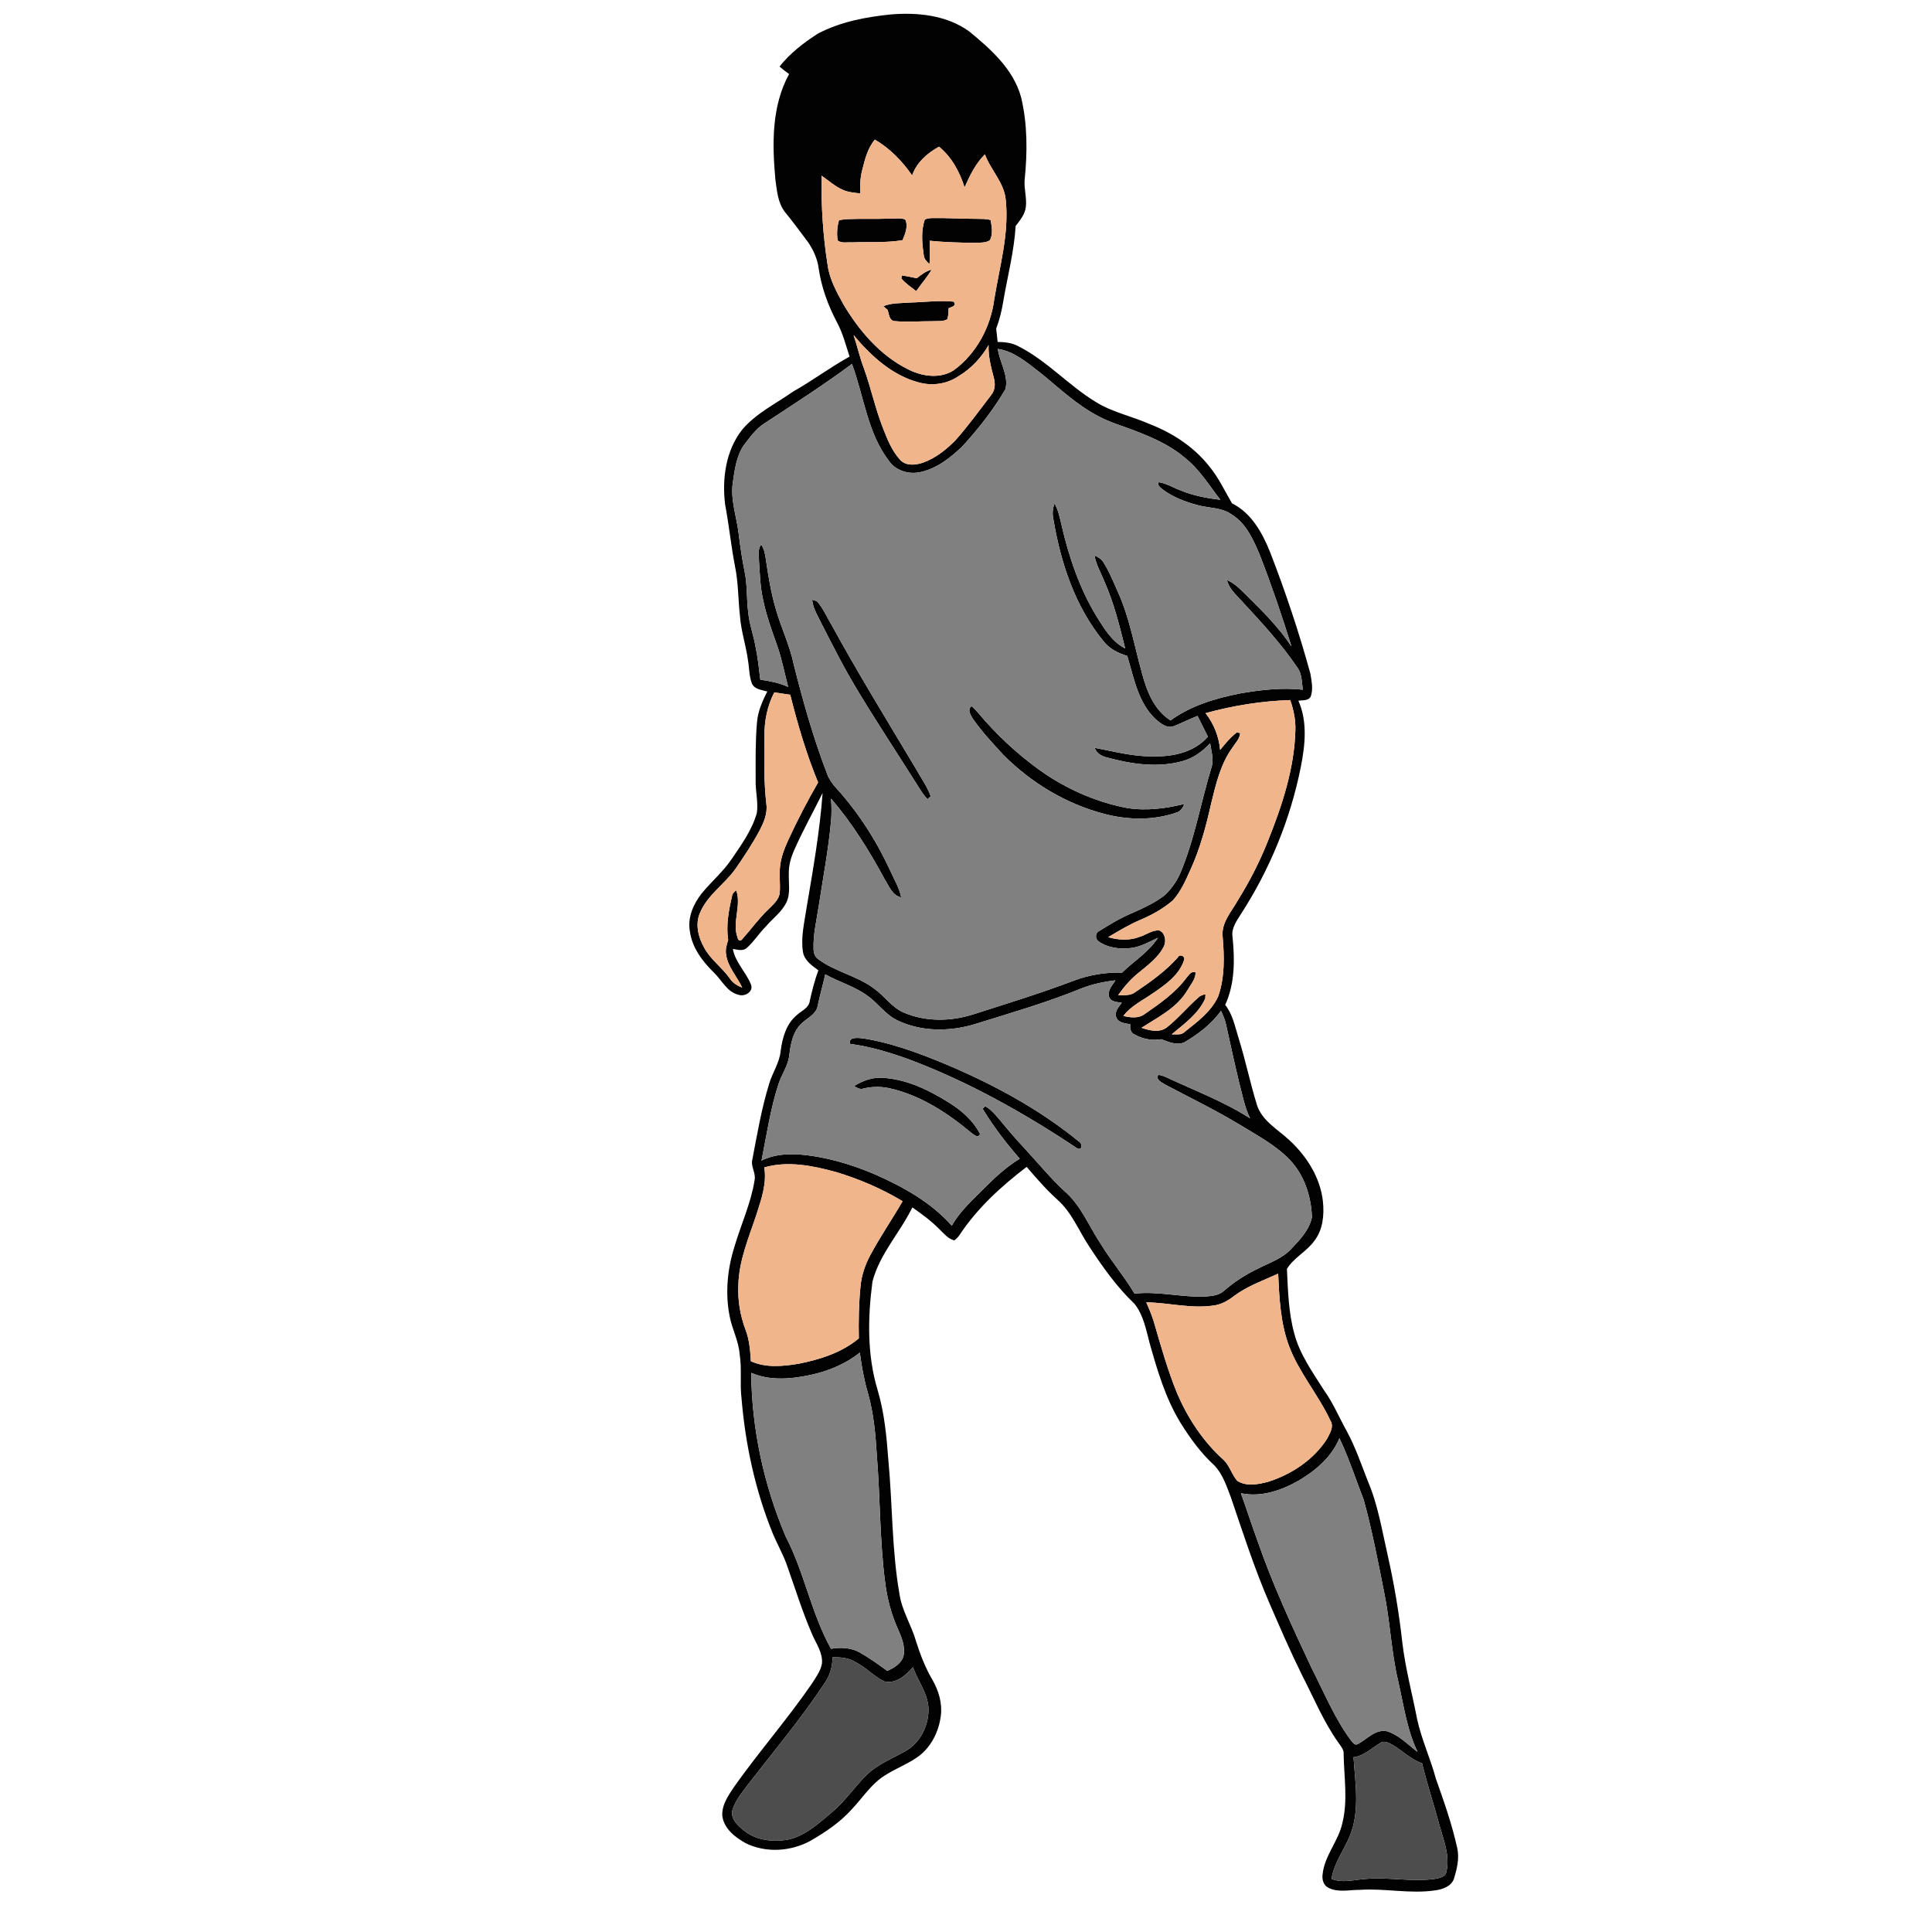 <?xml version="1.0" encoding="UTF-8" ?>
<!DOCTYPE svg PUBLIC "-//W3C//DTD SVG 1.1//EN" "http://www.w3.org/Graphics/SVG/1.1/DTD/svg11.dtd">
<svg width="1000pt" height="1000pt" viewBox="0 0 1000 1000" version="1.1" xmlns="http://www.w3.org/2000/svg">
    <g id="#020202ff">
        <path fill="#020202" opacity="1.00"
            d=" M 423.38 17.38 C 434.94 11.29 448.02 8.82 460.91 7.49 C 474.87 6.29 490.03 7.82 501.67 16.28 C 512.87 25.46 524.54 35.82 528.51 50.32 C 531.87 64.27 531.80 78.85 530.36 93.06 C 529.96 97.75 531.54 102.38 530.98 107.07 C 530.56 110.93 527.97 114.01 525.70 116.99 C 524.89 130.13 521.53 142.91 519.31 155.85 C 518.55 160.73 517.35 165.53 515.61 170.14 C 515.95 172.41 516.08 174.70 516.37 176.98 C 519.96 177.04 523.65 177.40 526.88 179.11 C 541.73 186.53 552.89 199.31 566.95 207.93 C 575.71 213.42 585.98 215.44 595.34 219.61 C 607.03 224.18 617.91 231.29 625.76 241.19 C 630.65 247.03 633.86 254.00 637.68 260.53 C 647.72 265.51 653.36 275.74 657.38 285.72 C 665.38 306.35 672.41 327.36 678.26 348.69 C 678.88 352.54 679.79 356.68 678.45 360.47 C 677.26 362.87 674.23 362.31 672.04 362.69 C 676.85 373.50 675.54 385.65 673.31 396.93 C 667.92 424.04 657.23 450.08 642.20 473.27 C 639.99 476.80 637.23 480.57 637.96 485.00 C 639.15 496.76 639.21 509.16 634.16 520.12 C 638.01 524.98 639.18 531.18 640.99 536.96 C 644.62 548.57 647.07 560.52 650.66 572.14 C 653.39 580.18 661.17 584.46 667.09 589.89 C 676.23 598.22 683.39 609.40 684.75 621.89 C 685.46 628.86 684.76 636.53 680.31 642.24 C 676.31 647.81 669.74 650.88 666.11 656.77 C 666.65 667.94 666.92 679.28 669.89 690.13 C 672.71 701.00 679.40 710.24 685.31 719.60 C 690.07 726.23 693.19 733.79 697.14 740.88 C 701.63 749.12 704.60 758.05 708.04 766.75 C 713.26 778.99 715.34 792.23 718.30 805.13 C 721.63 819.94 724.15 834.93 725.82 850.02 C 727.41 863.47 730.93 876.57 733.51 889.85 C 735.79 900.41 740.44 910.27 743.22 920.70 C 747.41 932.45 751.54 944.26 754.25 956.46 C 755.48 961.91 754.11 967.48 752.47 972.69 C 750.96 976.47 746.63 977.91 742.93 978.44 C 729.96 980.39 716.92 977.31 703.91 978.18 C 698.53 978.15 692.77 979.67 687.71 977.18 C 685.03 975.94 684.14 972.74 684.59 970.03 C 685.59 960.44 692.72 953.04 694.77 943.77 C 697.76 932.02 695.65 919.87 695.46 907.94 C 695.72 905.62 694.00 903.90 692.85 902.13 C 685.08 891.26 680.02 878.83 673.92 867.03 C 667.90 854.82 662.48 842.34 657.08 829.85 C 649.33 811.99 643.37 793.43 637.11 775.02 C 634.88 769.24 632.92 763.04 628.54 758.48 C 621.50 752.06 615.87 744.23 610.86 736.17 C 603.20 723.52 599.00 709.23 595.02 695.10 C 593.19 688.10 591.80 680.56 587.15 674.78 C 578.00 666.09 570.69 655.71 563.79 645.21 C 558.36 637.03 554.73 627.41 547.18 620.83 C 541.46 615.66 536.41 609.81 531.40 603.98 C 518.18 614.03 505.68 625.50 496.50 639.45 C 495.78 640.42 494.93 641.32 493.94 642.03 C 490.81 641.24 488.71 638.64 486.50 636.50 C 482.20 632.11 477.27 628.43 472.23 624.96 C 465.85 638.04 455.24 649.09 451.57 663.42 C 449.12 682.09 448.77 701.49 454.31 719.68 C 457.80 731.46 458.92 743.74 459.83 755.95 C 461.99 778.93 461.57 802.18 465.55 824.98 C 466.83 833.76 471.83 841.29 474.21 849.73 C 476.36 856.52 478.95 863.20 482.56 869.36 C 485.81 874.97 487.81 881.52 486.97 888.06 C 485.93 896.48 481.72 904.82 474.59 909.67 C 468.19 914.10 460.55 916.48 454.52 921.49 C 449.44 925.77 445.71 931.33 441.18 936.15 C 435.13 942.99 427.52 948.16 419.67 952.70 C 409.46 958.35 396.51 959.23 385.95 954.03 C 380.55 951.00 374.84 946.63 373.88 940.09 C 373.42 934.43 376.90 929.49 379.87 924.99 C 392.80 906.72 407.60 889.84 420.28 871.38 C 422.32 868.12 424.77 864.90 425.44 861.04 C 425.95 855.38 422.34 850.67 420.27 845.71 C 415.22 834.03 411.48 821.84 407.21 809.87 C 405.26 804.38 402.33 799.32 400.08 793.96 C 390.96 771.62 385.81 747.79 383.81 723.78 C 382.87 716.16 384.07 708.47 382.83 700.89 C 382.34 694.14 379.00 688.09 377.71 681.52 C 375.27 669.50 376.47 656.93 380.15 645.29 C 383.52 633.79 388.71 622.77 390.57 610.86 C 391.39 607.11 388.37 603.73 389.45 599.97 C 391.95 586.89 394.18 573.70 398.12 560.95 C 399.81 555.20 403.48 550.10 404.06 544.02 C 404.95 537.24 406.91 529.96 412.42 525.43 C 414.85 523.14 418.76 521.73 419.16 517.97 C 420.36 512.65 421.69 507.36 423.58 502.24 C 420.30 499.79 416.41 497.20 415.63 492.87 C 414.40 485.26 416.33 477.62 417.44 470.11 C 420.79 450.31 424.30 430.49 425.78 410.44 C 420.90 420.32 415.50 429.94 411.07 440.03 C 409.41 443.78 408.23 447.80 408.29 451.93 C 408.11 456.95 409.28 462.29 407.07 467.02 C 404.68 472.04 400.00 475.35 396.45 479.49 C 392.95 482.99 390.32 487.30 386.60 490.58 C 384.57 492.52 381.71 491.52 379.31 491.16 C 380.60 498.11 386.03 503.05 388.62 509.39 C 390.33 513.24 385.51 516.09 382.20 514.88 C 376.25 513.43 373.66 507.33 369.54 503.44 C 363.62 497.62 358.23 490.58 357.09 482.12 C 355.76 474.95 358.92 467.82 363.30 462.30 C 368.27 456.27 374.32 451.16 378.71 444.64 C 383.81 437.15 389.28 429.58 391.76 420.75 C 392.53 415.19 391.01 409.63 391.12 404.06 C 391.13 394.05 390.94 384.02 391.80 374.05 C 392.25 368.32 394.53 362.98 397.16 357.95 C 394.35 357.06 390.58 356.88 389.20 353.83 C 387.71 349.99 387.86 345.78 387.15 341.77 C 386.15 334.12 383.58 326.75 383.02 319.04 C 382.04 310.40 382.21 301.63 380.43 293.09 C 378.38 282.52 377.33 271.78 375.33 261.19 C 373.67 247.80 375.63 233.11 384.25 222.27 C 391.44 213.85 401.59 208.94 410.52 202.67 C 420.51 197.05 429.69 190.12 439.73 184.58 C 437.78 178.59 436.24 172.41 433.22 166.84 C 428.59 158.09 425.16 148.67 423.73 138.86 C 423.13 134.05 421.06 129.59 418.42 125.58 C 414.45 120.25 410.50 114.89 406.28 109.74 C 402.62 105.03 402.16 98.81 401.36 93.10 C 399.65 74.73 399.30 54.98 408.44 38.33 C 406.73 37.10 405.07 35.83 403.48 34.45 C 408.94 27.56 416.00 22.08 423.38 17.38 M 446.30 87.94 C 445.24 91.91 445.09 96.03 445.29 100.10 C 442.08 99.77 438.78 99.49 435.83 98.08 C 431.95 96.25 428.74 93.35 425.23 90.93 C 425.01 106.38 425.94 121.88 428.37 137.15 C 429.33 144.49 433.00 151.06 436.51 157.45 C 444.62 171.13 455.48 183.88 469.90 191.11 C 477.16 194.82 486.41 196.26 493.63 191.67 C 505.33 183.11 512.70 169.38 514.60 155.12 C 517.33 138.17 522.34 121.19 520.61 103.88 C 519.99 94.70 512.83 88.18 509.79 79.88 C 504.97 84.65 501.98 90.85 499.26 96.97 C 496.73 89.00 492.60 81.27 486.03 75.92 C 479.97 79.26 474.42 84.09 472.12 90.80 C 467.01 83.42 460.62 76.79 452.82 72.26 C 449.08 76.69 447.70 82.46 446.30 87.94 M 441.80 173.42 C 443.75 179.15 445.01 185.11 447.20 190.77 C 450.81 200.79 453.00 211.27 456.87 221.19 C 459.18 227.14 461.58 233.30 465.96 238.07 C 468.94 241.25 473.84 240.78 477.62 239.51 C 484.25 237.19 489.87 232.67 494.72 227.69 C 501.30 220.19 507.20 212.11 513.24 204.19 C 515.16 201.70 515.18 198.36 514.38 195.46 C 512.95 189.95 511.44 184.38 511.69 178.63 C 507.96 185.04 502.83 190.66 496.45 194.50 C 490.49 198.71 482.80 199.87 475.79 198.01 C 461.85 194.41 450.79 184.21 441.80 173.42 M 516.48 180.60 C 517.37 187.58 522.15 194.21 520.45 201.36 C 514.20 212.10 506.44 221.93 498.07 231.09 C 491.98 236.92 484.96 242.46 476.56 244.32 C 470.62 245.69 463.85 243.81 460.22 238.72 C 448.97 224.13 447.22 205.17 440.96 188.38 C 426.41 199.22 411.11 209.00 395.95 218.96 C 391.23 221.85 388.08 226.49 384.76 230.79 C 381.09 236.44 380.24 243.35 379.29 249.89 C 378.02 258.89 381.32 267.57 382.36 276.41 C 383.15 283.00 384.13 289.57 385.45 296.08 C 386.87 302.99 386.38 310.09 387.29 317.06 C 387.85 322.81 389.85 328.27 390.91 333.92 C 392.19 339.81 392.81 345.82 393.54 351.80 C 398.47 352.51 403.39 353.46 407.95 355.55 C 406.08 348.51 404.77 341.31 402.34 334.43 C 399.51 326.37 396.53 318.32 394.87 309.92 C 393.44 303.36 393.28 296.63 392.84 289.96 C 392.80 287.24 392.17 284.22 393.96 281.88 C 395.58 284.07 396.00 286.79 396.40 289.42 C 397.66 298.23 399.13 307.05 401.65 315.59 C 404.43 325.19 408.87 334.27 410.88 344.10 C 415.70 363.30 421.12 382.39 428.23 400.89 C 429.29 403.54 430.98 405.88 432.90 407.98 C 444.65 420.92 454.08 435.86 461.30 451.75 C 463.19 455.92 465.60 459.93 466.46 464.49 C 461.82 463.52 460.17 458.64 457.91 455.10 C 449.97 440.36 441.08 426.07 430.15 413.35 C 430.43 417.21 430.51 421.09 430.14 424.95 C 428.81 439.74 426.01 454.33 423.77 469.00 C 422.67 476.31 420.86 483.59 421.09 491.03 C 421.08 493.06 421.70 495.26 423.49 496.44 C 432.29 503.03 443.60 505.02 452.38 511.65 C 457.85 515.46 461.60 521.52 467.91 524.15 C 479.25 528.98 492.27 528.74 503.89 524.98 C 521.29 519.41 538.77 514.06 555.86 507.57 C 563.78 504.59 572.28 503.17 580.74 503.44 C 586.96 497.43 594.59 492.78 599.37 485.39 C 594.77 487.49 590.27 490.18 585.14 490.72 C 579.54 491.34 573.42 490.64 568.72 487.32 C 566.84 486.09 566.73 483.01 568.84 481.96 C 574.29 478.57 579.80 475.19 585.74 472.71 C 591.58 470.13 597.47 467.46 602.58 463.57 C 606.00 460.56 608.66 456.72 610.62 452.63 C 618.37 434.62 621.53 415.13 627.28 396.48 C 628.16 392.56 626.98 388.57 626.35 384.70 C 622.41 388.98 617.53 392.54 611.83 394.02 C 599.04 397.53 585.51 395.49 572.93 392.05 C 570.15 391.42 567.58 389.85 566.56 387.06 C 576.64 388.92 586.66 391.73 597.02 391.48 C 607.22 391.74 618.24 389.32 625.21 381.30 C 623.45 377.70 621.63 374.14 619.84 370.56 C 615.75 372.14 611.86 374.15 607.79 375.77 C 604.09 377.35 600.55 374.36 597.95 372.05 C 589.03 363.56 586.90 350.80 583.47 339.51 C 578.78 338.09 574.21 335.82 571.16 331.87 C 556.30 313.80 548.88 290.88 545.12 268.10 C 544.61 265.58 544.92 263.01 545.83 260.63 C 547.75 263.96 548.51 267.75 549.38 271.45 C 553.16 287.91 558.61 304.17 567.37 318.70 C 571.37 325.10 575.40 332.07 582.39 335.63 C 579.49 324.02 576.63 312.31 571.78 301.32 C 569.94 296.72 567.36 292.36 566.49 287.43 C 568.19 288.34 570.08 289.20 571.08 290.96 C 574.16 295.81 576.29 301.18 578.63 306.41 C 584.64 319.64 587.09 334.08 590.97 348.00 C 593.45 357.45 597.22 367.42 605.87 372.89 C 616.38 365.20 629.17 361.45 641.80 358.93 C 652.51 357.08 663.47 355.80 674.34 356.98 C 673.75 353.10 673.94 348.80 671.49 345.49 C 662.97 332.92 652.59 321.77 642.30 310.65 C 639.46 307.51 636.06 304.54 635.10 300.22 C 638.10 301.55 640.65 303.65 642.97 305.95 C 652.08 314.93 661.38 323.89 668.47 334.62 C 663.56 318.82 658.25 303.14 652.25 287.72 C 648.93 279.73 645.22 271.12 637.59 266.34 C 632.41 262.58 625.75 263.06 619.84 261.44 C 613.42 259.74 607.06 257.28 601.71 253.29 C 600.73 252.30 598.76 251.28 599.79 249.57 C 603.81 250.24 607.31 252.45 611.09 253.84 C 617.65 256.55 624.65 257.85 631.66 258.70 C 625.93 251.36 621.05 243.20 613.71 237.29 C 604.81 229.58 593.70 225.24 582.79 221.23 C 578.20 219.62 573.58 218.07 569.26 215.81 C 557.44 209.87 547.91 200.50 537.67 192.32 C 531.24 187.44 524.77 181.80 516.48 180.60 M 395.68 381.01 C 395.61 392.71 395.30 404.46 396.66 416.10 C 397.37 421.06 395.29 425.80 393.03 430.08 C 389.39 436.88 385.12 443.32 380.73 449.65 C 375.11 457.64 366.20 463.17 362.36 472.40 C 359.68 478.32 361.45 485.20 364.53 490.61 C 367.84 496.74 373.77 500.76 377.71 506.41 C 379.22 508.75 381.60 510.22 384.17 511.19 C 381.50 505.41 376.68 500.53 375.83 494.01 C 375.34 491.44 376.18 488.92 376.90 486.49 C 375.75 478.96 377.15 471.36 378.87 464.03 C 378.99 462.61 379.96 461.64 381.07 460.87 C 383.91 468.75 378.78 477.44 381.78 485.36 C 382.00 486.69 383.10 487.41 384.09 486.22 C 388.66 481.11 392.68 475.49 397.65 470.72 C 400.08 468.24 403.23 465.78 403.58 462.06 C 403.96 457.72 403.28 453.35 403.70 449.01 C 404.10 444.06 405.93 439.38 407.96 434.89 C 412.64 424.68 417.84 414.72 423.45 404.99 C 417.38 390.30 412.90 375.01 409.03 359.61 C 406.28 359.19 403.53 358.78 400.78 358.37 C 397.14 365.32 395.59 373.20 395.68 381.01 M 623.99 369.13 C 628.27 374.61 630.91 381.23 631.54 388.16 C 634.18 384.93 636.85 381.64 640.19 379.11 C 640.62 379.19 641.47 379.35 641.90 379.44 C 641.69 382.43 639.41 384.61 637.88 387.00 C 631.70 395.53 629.31 405.98 626.86 416.02 C 624.26 427.65 621.15 439.24 616.21 450.11 C 613.68 455.69 611.19 461.49 607.03 466.07 C 602.02 470.36 596.17 473.61 590.12 476.17 C 584.33 478.62 578.97 481.90 573.58 485.07 C 578.92 486.65 584.75 486.94 590.01 484.86 C 593.37 483.84 596.42 481.27 600.08 481.61 C 603.06 482.81 603.75 487.02 602.47 489.70 C 599.68 495.50 594.30 499.40 589.46 503.39 C 585.30 506.70 581.79 510.75 578.76 515.09 C 581.69 515.05 584.96 515.47 587.49 513.62 C 595.40 508.30 603.27 502.73 609.64 495.56 C 610.61 493.58 613.58 494.84 612.89 496.91 C 610.39 504.60 603.42 509.57 597.00 513.93 C 591.69 517.69 585.45 520.53 581.46 525.86 C 585.16 526.75 589.45 527.27 592.66 524.74 C 600.45 519.37 608.41 513.81 614.11 506.12 C 615.36 504.75 616.60 502.29 618.83 503.37 C 618.82 506.92 616.24 509.67 614.57 512.59 C 609.21 521.70 599.38 526.46 590.83 531.99 C 595.00 533.40 600.00 534.68 603.90 531.83 C 609.83 527.13 614.66 521.22 620.35 516.25 C 621.30 515.27 622.63 514.88 623.95 514.66 C 623.92 515.18 623.86 516.22 623.84 516.75 C 620.35 524.74 612.93 529.93 606.47 535.38 C 608.69 535.27 611.33 535.95 613.09 534.17 C 619.71 528.90 626.98 523.60 630.56 515.67 C 633.98 505.85 633.73 495.19 632.85 484.97 C 631.99 477.56 637.50 471.80 640.84 465.78 C 646.86 456.09 652.07 445.90 656.27 435.30 C 663.61 417.00 669.96 397.87 670.49 377.98 C 670.67 372.65 669.56 367.37 667.82 362.36 C 653.01 362.85 638.26 365.18 623.99 369.13 M 427.15 504.32 C 425.99 509.78 424.32 515.12 423.25 520.60 C 422.49 524.84 418.24 526.73 415.33 529.32 C 410.51 533.51 409.23 540.18 408.54 546.21 C 407.93 551.60 404.58 556.06 402.95 561.12 C 398.73 574.01 396.81 587.48 394.16 600.73 C 400.23 597.60 407.22 597.13 413.93 597.57 C 427.46 598.69 440.64 602.62 453.09 607.94 C 467.62 614.38 481.99 622.37 492.64 634.41 C 497.09 626.55 503.96 620.57 510.23 614.23 C 515.59 608.83 521.32 603.75 527.81 599.73 C 520.74 591.66 514.18 583.08 508.63 573.90 C 508.95 573.57 509.59 572.90 509.91 572.57 C 513.15 574.34 515.46 577.33 517.85 580.07 C 521.87 585.02 526.07 589.84 530.42 594.52 C 537.33 601.96 543.76 609.89 551.25 616.78 C 559.51 623.99 563.55 634.50 569.49 643.46 C 574.96 652.47 581.85 660.53 587.24 669.58 C 599.56 668.19 611.77 671.65 624.09 671.05 C 627.27 670.82 630.75 670.49 633.28 668.33 C 638.74 663.57 644.85 659.58 651.40 656.50 C 657.25 653.51 663.80 651.37 668.35 646.40 C 672.84 641.72 677.64 636.64 679.06 630.10 C 678.71 619.33 675.17 608.33 667.64 600.38 C 660.12 592.55 650.37 587.48 641.21 581.87 C 628.75 574.35 615.62 568.04 602.79 561.22 C 601.18 560.14 597.93 558.71 599.58 556.37 C 600.91 556.49 602.18 556.93 603.40 557.47 C 618.06 564.35 633.35 570.06 647.03 578.85 C 644.14 573.05 643.11 566.60 641.40 560.41 C 639.03 550.50 636.85 540.55 634.67 530.60 C 634.11 528.03 633.14 525.57 632.00 523.21 C 627.01 530.09 620.21 535.30 612.95 539.55 C 608.99 541.21 604.84 539.30 601.13 537.91 C 596.46 538.72 591.56 537.86 587.43 535.54 C 585.15 534.68 584.81 532.30 585.02 530.16 C 582.51 529.62 579.21 529.60 577.93 526.92 C 576.53 523.97 578.95 521.20 580.64 519.01 C 578.31 518.64 575.03 518.69 574.06 516.01 C 573.05 512.75 575.75 509.98 577.35 507.43 C 571.26 508.13 565.21 509.42 559.50 511.69 C 541.79 518.93 523.38 524.23 505.13 529.92 C 492.03 534.00 477.27 534.20 464.71 528.24 C 458.30 525.33 454.47 519.11 448.76 515.24 C 442.18 510.45 434.20 508.27 427.15 504.32 M 395.59 604.24 C 396.94 612.53 394.11 620.65 391.60 628.43 C 387.68 640.38 382.48 652.25 382.18 665.02 C 381.77 672.93 383.10 680.87 385.89 688.27 C 387.89 693.47 388.32 699.06 388.65 704.57 C 396.32 708.07 405.04 707.22 413.11 705.92 C 424.30 703.73 435.66 700.17 444.53 692.74 C 444.36 683.77 444.51 674.79 445.39 665.86 C 445.91 660.15 447.79 654.63 450.50 649.60 C 455.60 640.04 461.78 631.13 467.18 621.74 C 456.35 615.25 444.67 610.20 432.57 606.60 C 420.64 603.34 407.77 600.74 395.59 604.24 M 638.75 670.79 C 635.64 673.19 632.14 675.24 628.18 675.73 C 616.53 677.48 604.95 674.26 593.31 674.08 C 594.71 677.22 596.02 680.40 597.08 683.68 C 600.80 696.44 604.38 709.30 609.45 721.61 C 615.01 734.39 622.91 746.33 633.34 755.64 C 636.51 758.71 637.55 763.27 640.43 766.51 C 645.32 769.57 651.53 768.30 656.76 766.86 C 668.73 762.97 679.97 755.50 686.85 744.79 C 688.27 741.98 690.59 738.48 688.66 735.40 C 682.47 722.01 672.47 710.66 667.23 696.78 C 662.74 684.80 662.16 671.88 661.57 659.24 C 653.82 662.80 645.64 665.64 638.75 670.79 M 420.96 711.35 C 410.48 713.72 398.96 715.01 388.83 710.58 C 389.08 739.59 395.33 768.51 406.63 795.21 C 416.35 813.82 419.88 835.04 430.13 853.41 C 435.05 852.57 440.30 852.77 444.78 855.20 C 449.85 858.03 454.58 861.43 459.25 864.86 C 462.81 863.28 466.69 860.97 467.70 856.93 C 468.61 852.14 466.68 847.47 464.77 843.19 C 461.30 835.53 459.19 827.31 458.14 818.98 C 455.27 797.09 455.64 774.95 453.82 752.98 C 453.18 742.38 452.23 731.72 449.35 721.46 C 447.30 714.48 445.95 707.31 445.06 700.10 C 438.05 705.69 429.64 709.30 420.96 711.35 M 693.28 744.41 C 689.37 754.05 681.10 761.07 672.37 766.27 C 663.36 771.40 652.73 775.14 642.28 772.88 C 645.19 780.96 647.83 789.14 650.77 797.21 C 658.60 819.85 668.64 841.64 678.85 863.28 C 685.32 875.97 690.75 889.34 699.29 900.86 C 700.15 901.80 701.19 903.62 702.75 902.75 C 707.62 900.20 712.00 894.75 718.07 896.13 C 724.17 898.10 728.69 902.99 733.71 906.77 C 728.15 895.17 726.52 882.32 723.65 869.92 C 720.08 854.82 719.54 839.24 716.41 824.06 C 713.22 808.05 710.19 791.97 705.83 776.23 C 701.71 765.60 698.20 754.71 693.28 744.41 M 430.96 857.80 C 430.85 862.48 429.66 867.12 426.95 871.00 C 414.86 889.30 400.75 906.14 387.32 923.44 C 384.17 927.72 380.54 931.92 379.03 937.12 C 378.14 941.41 381.78 944.82 384.81 947.26 C 390.95 952.45 399.55 953.50 407.26 952.30 C 416.38 950.60 423.42 944.02 430.30 938.28 C 437.07 932.69 441.98 925.33 448.13 919.14 C 453.82 913.36 461.49 910.40 468.42 906.49 C 476.10 902.36 480.56 893.52 480.60 884.97 C 480.56 876.85 475.16 870.32 472.55 862.96 C 468.89 867.13 463.60 871.78 457.65 870.30 C 452.25 867.66 448.15 862.96 442.75 860.28 C 439.24 858.04 435.01 857.74 430.96 857.80 M 714.31 902.24 C 709.84 904.89 705.99 908.85 700.58 909.55 C 701.48 922.93 703.89 936.98 698.85 949.87 C 695.77 957.50 690.47 964.22 689.18 972.54 C 695.26 974.90 701.66 972.73 707.89 972.46 C 719.53 971.63 731.23 974.16 742.83 972.49 C 745.10 972.01 748.26 971.54 748.67 968.75 C 750.59 960.30 747.04 952.01 744.86 943.99 C 742.02 933.53 738.62 923.23 736.08 912.70 C 730.29 910.70 725.97 906.23 720.81 903.17 C 718.85 902.14 716.38 900.67 714.31 902.24 Z" />
        <path fill="#020202" opacity="1.00"
            d=" M 438.36 113.43 C 445.88 113.12 453.43 113.44 460.96 113.14 C 463.46 113.18 466.06 112.76 468.49 113.55 C 470.25 116.93 468.54 121.03 467.17 124.30 C 458.57 125.79 449.72 125.08 441.01 125.46 C 438.57 125.24 435.68 126.10 433.60 124.48 C 433.00 121.04 433.30 117.42 434.24 114.07 C 435.58 113.68 436.97 113.53 438.36 113.43 Z" />
        <path fill="#020202" opacity="1.00"
            d=" M 478.69 113.64 C 480.01 112.98 481.52 112.88 482.99 112.87 C 490.66 112.78 498.32 113.28 506.00 113.27 C 508.24 113.33 510.56 113.21 512.73 113.91 C 513.33 117.28 514.10 121.25 512.32 124.37 C 510.21 125.74 507.51 125.55 505.09 125.71 C 497.12 125.60 489.13 125.42 481.19 124.61 C 481.12 128.64 481.47 132.68 481.11 136.71 C 479.72 135.43 478.25 134.01 478.12 132.01 C 477.27 125.96 476.62 119.49 478.69 113.64 Z" />
        <path fill="#020202" opacity="1.00"
            d=" M 474.50 144.04 C 476.85 142.19 479.26 140.28 482.23 139.55 C 479.86 143.47 476.86 146.95 474.22 150.68 C 471.59 148.58 468.66 146.76 466.53 144.11 L 466.81 142.63 C 469.40 142.88 471.95 143.48 474.50 144.04 Z" />
        <path fill="#020202" opacity="1.00"
            d=" M 457.22 158.50 C 461.56 156.66 466.38 156.99 470.99 156.60 C 478.51 156.42 486.08 155.35 493.59 156.13 C 495.40 158.33 492.58 158.80 491.02 159.52 C 490.86 161.43 490.97 163.41 490.31 165.24 C 488.12 166.57 485.42 166.08 482.99 166.25 C 476.31 166.21 469.60 166.84 462.95 166.19 C 460.16 165.89 460.18 162.42 459.41 160.39 C 458.86 159.91 457.77 158.97 457.22 158.50 Z" />
        <path fill="#020202" opacity="1.00"
            d=" M 420.39 310.44 C 420.97 310.61 422.14 310.94 422.73 311.11 C 426.08 314.71 427.94 319.40 430.49 323.58 C 444.18 348.57 459.10 372.86 473.72 397.31 C 476.44 402.22 479.80 406.83 481.75 412.13 C 481.33 412.52 480.50 413.29 480.08 413.68 C 478.28 411.80 476.87 409.60 475.49 407.42 C 464.69 390.26 453.47 373.37 443.05 355.98 C 436.20 344.56 430.26 332.63 424.20 320.79 C 422.56 317.49 420.67 314.19 420.39 310.44 Z" />
        <path fill="#020202" opacity="1.00"
            d=" M 503.73 372.30 C 502.49 370.33 500.46 367.41 502.83 365.47 C 505.52 367.69 507.56 370.56 509.90 373.13 C 519.34 383.73 530.07 393.21 541.83 401.17 C 554.47 409.44 568.67 415.47 583.55 418.24 C 593.38 419.81 603.45 418.48 613.05 416.11 C 612.21 418.13 610.98 420.07 608.73 420.64 C 596.83 424.74 583.73 424.45 571.64 421.28 C 551.83 416.13 533.64 405.17 519.26 390.66 C 513.84 384.76 508.35 378.86 503.73 372.30 Z" />
        <path fill="#020202" opacity="1.00"
            d=" M 441.44 537.47 C 443.99 536.92 446.62 537.48 449.16 537.86 C 465.04 540.77 480.12 546.79 494.88 553.14 C 517.42 563.06 539.19 575.15 558.31 590.76 C 560.37 591.79 560.36 595.69 557.58 594.40 C 530.22 576.14 501.31 559.92 470.46 548.31 C 460.58 544.78 450.45 541.68 440.02 540.32 C 439.45 539.14 440.21 537.76 441.44 537.47 Z" />
        <path fill="#020202" opacity="1.00"
            d=" M 442.09 562.14 C 446.79 559.15 452.33 557.27 457.96 557.94 C 470.00 558.94 481.15 564.39 491.24 570.75 C 497.72 574.76 503.76 580.08 507.27 586.93 C 506.26 589.45 504.09 587.27 502.72 586.32 C 490.53 576.14 476.78 567.12 461.13 563.46 C 456.45 562.30 451.59 562.30 446.91 563.42 C 445.13 564.04 443.54 563.03 442.09 562.14 Z" />
    </g>
    <g id="#f0b58bff">
        <path fill="#f0b58b" opacity="1.00"
            d=" M 446.30 87.94 C 447.70 82.46 449.08 76.69 452.82 72.26 C 460.62 76.79 467.01 83.42 472.12 90.80 C 474.42 84.09 479.97 79.26 486.03 75.92 C 492.60 81.27 496.73 89.00 499.26 96.97 C 501.98 90.85 504.97 84.65 509.79 79.88 C 512.83 88.18 519.99 94.70 520.61 103.88 C 522.34 121.19 517.33 138.17 514.60 155.12 C 512.70 169.38 505.33 183.11 493.63 191.67 C 486.41 196.26 477.16 194.82 469.90 191.11 C 455.48 183.88 444.62 171.13 436.51 157.45 C 433.00 151.06 429.33 144.49 428.37 137.15 C 425.94 121.88 425.01 106.38 425.23 90.93 C 428.74 93.35 431.95 96.25 435.83 98.08 C 438.78 99.49 442.08 99.77 445.29 100.10 C 445.09 96.03 445.24 91.91 446.30 87.94 M 438.36 113.43 C 436.97 113.53 435.58 113.68 434.24 114.07 C 433.30 117.42 433.00 121.04 433.60 124.48 C 435.68 126.10 438.57 125.24 441.01 125.46 C 449.72 125.08 458.57 125.79 467.17 124.30 C 468.54 121.03 470.25 116.93 468.49 113.55 C 466.06 112.76 463.46 113.18 460.96 113.14 C 453.43 113.44 445.88 113.12 438.36 113.43 M 478.69 113.64 C 476.62 119.49 477.27 125.96 478.12 132.01 C 478.25 134.01 479.72 135.43 481.11 136.71 C 481.47 132.68 481.12 128.64 481.19 124.61 C 489.13 125.42 497.12 125.60 505.09 125.71 C 507.51 125.55 510.21 125.74 512.32 124.37 C 514.10 121.25 513.33 117.28 512.73 113.91 C 510.56 113.21 508.24 113.33 506.00 113.27 C 498.32 113.28 490.66 112.78 482.99 112.87 C 481.52 112.88 480.01 112.98 478.69 113.64 M 474.50 144.04 C 471.95 143.48 469.40 142.88 466.81 142.63 L 466.53 144.11 C 468.66 146.76 471.59 148.58 474.22 150.68 C 476.86 146.95 479.86 143.47 482.23 139.55 C 479.26 140.28 476.85 142.19 474.50 144.04 M 457.22 158.50 C 457.77 158.97 458.86 159.91 459.41 160.39 C 460.18 162.42 460.16 165.89 462.95 166.19 C 469.60 166.84 476.31 166.21 482.99 166.25 C 485.42 166.08 488.12 166.57 490.31 165.24 C 490.97 163.41 490.86 161.43 491.02 159.52 C 492.58 158.80 495.40 158.33 493.59 156.13 C 486.08 155.35 478.51 156.42 470.99 156.60 C 466.38 156.99 461.56 156.66 457.22 158.50 Z" />
        <path fill="#f0b58b" opacity="1.00"
            d=" M 441.80 173.42 C 450.79 184.21 461.85 194.41 475.79 198.01 C 482.80 199.87 490.49 198.71 496.45 194.50 C 502.83 190.66 507.96 185.04 511.69 178.63 C 511.44 184.38 512.95 189.95 514.38 195.46 C 515.18 198.36 515.16 201.70 513.24 204.19 C 507.20 212.11 501.30 220.19 494.72 227.69 C 489.87 232.67 484.25 237.19 477.62 239.51 C 473.84 240.78 468.94 241.25 465.96 238.07 C 461.58 233.30 459.18 227.14 456.87 221.19 C 453.00 211.27 450.81 200.79 447.20 190.77 C 445.01 185.11 443.75 179.15 441.80 173.42 Z" />
        <path fill="#f0b58b" opacity="1.00"
            d=" M 395.68 381.01 C 395.59 373.20 397.14 365.32 400.78 358.37 C 403.53 358.78 406.28 359.19 409.03 359.61 C 412.90 375.01 417.38 390.30 423.45 404.99 C 417.84 414.72 412.64 424.68 407.96 434.89 C 405.93 439.38 404.10 444.06 403.70 449.01 C 403.28 453.35 403.96 457.72 403.58 462.06 C 403.23 465.78 400.08 468.24 397.65 470.72 C 392.68 475.49 388.66 481.11 384.09 486.22 C 383.10 487.41 382.00 486.69 381.78 485.36 C 378.78 477.44 383.91 468.75 381.07 460.87 C 379.96 461.64 378.99 462.61 378.87 464.03 C 377.15 471.36 375.75 478.96 376.90 486.49 C 376.18 488.92 375.34 491.44 375.83 494.01 C 376.68 500.53 381.50 505.41 384.17 511.19 C 381.60 510.22 379.22 508.75 377.71 506.41 C 373.77 500.76 367.84 496.74 364.53 490.61 C 361.45 485.20 359.68 478.32 362.36 472.40 C 366.20 463.17 375.11 457.64 380.73 449.65 C 385.12 443.32 389.39 436.88 393.03 430.08 C 395.29 425.80 397.37 421.06 396.66 416.10 C 395.30 404.46 395.61 392.71 395.68 381.01 Z" />
        <path fill="#f0b58b" opacity="1.00"
            d=" M 623.99 369.13 C 638.26 365.18 653.01 362.85 667.82 362.36 C 669.56 367.37 670.67 372.65 670.49 377.98 C 669.96 397.87 663.61 417.00 656.27 435.30 C 652.07 445.90 646.86 456.09 640.84 465.78 C 637.50 471.80 631.99 477.56 632.85 484.97 C 633.73 495.19 633.98 505.85 630.56 515.67 C 626.98 523.60 619.71 528.90 613.09 534.17 C 611.33 535.95 608.69 535.27 606.47 535.38 C 612.93 529.93 620.35 524.74 623.84 516.75 C 623.86 516.22 623.92 515.18 623.95 514.66 C 622.63 514.88 621.30 515.27 620.35 516.25 C 614.66 521.22 609.83 527.13 603.90 531.83 C 600.00 534.68 595.00 533.40 590.83 531.99 C 599.38 526.46 609.21 521.70 614.57 512.59 C 616.24 509.67 618.82 506.92 618.83 503.37 C 616.60 502.29 615.36 504.75 614.11 506.12 C 608.41 513.81 600.45 519.37 592.66 524.74 C 589.45 527.27 585.16 526.75 581.46 525.86 C 585.45 520.53 591.69 517.69 597.00 513.93 C 603.42 509.57 610.39 504.60 612.89 496.91 C 613.58 494.84 610.61 493.58 609.64 495.56 C 603.27 502.73 595.40 508.30 587.49 513.62 C 584.96 515.47 581.69 515.05 578.76 515.09 C 581.79 510.75 585.30 506.70 589.46 503.39 C 594.30 499.40 599.68 495.50 602.47 489.70 C 603.75 487.02 603.06 482.81 600.08 481.61 C 596.42 481.27 593.37 483.84 590.01 484.86 C 584.75 486.94 578.92 486.65 573.58 485.07 C 578.97 481.90 584.33 478.62 590.12 476.17 C 596.17 473.61 602.02 470.36 607.03 466.07 C 611.19 461.49 613.68 455.69 616.21 450.11 C 621.15 439.24 624.26 427.65 626.86 416.02 C 629.31 405.98 631.70 395.53 637.88 387.00 C 639.41 384.61 641.69 382.43 641.90 379.44 C 641.47 379.35 640.62 379.19 640.19 379.11 C 636.85 381.64 634.18 384.93 631.54 388.16 C 630.91 381.23 628.27 374.61 623.99 369.13 Z" />
        <path fill="#f0b58b" opacity="1.00"
            d=" M 395.59 604.24 C 407.77 600.74 420.64 603.34 432.57 606.60 C 444.67 610.20 456.35 615.25 467.18 621.74 C 461.78 631.13 455.60 640.04 450.50 649.60 C 447.79 654.63 445.91 660.15 445.39 665.86 C 444.51 674.79 444.36 683.77 444.53 692.74 C 435.66 700.17 424.30 703.73 413.11 705.92 C 405.04 707.22 396.32 708.07 388.65 704.57 C 388.32 699.06 387.89 693.47 385.89 688.27 C 383.10 680.87 381.77 672.93 382.18 665.02 C 382.48 652.25 387.68 640.38 391.60 628.43 C 394.11 620.65 396.94 612.53 395.59 604.24 Z" />
        <path fill="#f0b58b" opacity="1.00"
            d=" M 638.75 670.79 C 645.64 665.64 653.82 662.80 661.57 659.24 C 662.16 671.88 662.74 684.80 667.23 696.78 C 672.47 710.66 682.47 722.01 688.66 735.40 C 690.59 738.48 688.27 741.98 686.85 744.79 C 679.97 755.50 668.73 762.97 656.76 766.86 C 651.53 768.30 645.32 769.57 640.43 766.51 C 637.55 763.27 636.51 758.71 633.34 755.64 C 622.91 746.33 615.01 734.39 609.45 721.61 C 604.38 709.30 600.80 696.44 597.08 683.68 C 596.02 680.40 594.71 677.22 593.31 674.08 C 604.95 674.26 616.53 677.48 628.18 675.73 C 632.14 675.24 635.64 673.19 638.75 670.79 Z" />
    </g>
    <g id="#f11b27ff">
        <path fill="grey" opacity="1.00"
            d=" M 516.48 180.60 C 524.77 181.80 531.24 187.44 537.67 192.32 C 547.91 200.50 557.44 209.87 569.26 215.81 C 573.58 218.07 578.20 219.62 582.79 221.23 C 593.70 225.24 604.81 229.58 613.71 237.29 C 621.05 243.20 625.93 251.36 631.66 258.70 C 624.65 257.85 617.65 256.55 611.09 253.84 C 607.31 252.45 603.81 250.24 599.79 249.57 C 598.76 251.28 600.73 252.30 601.71 253.29 C 607.06 257.28 613.42 259.74 619.84 261.44 C 625.75 263.06 632.41 262.58 637.59 266.34 C 645.22 271.12 648.93 279.73 652.25 287.72 C 658.25 303.14 663.56 318.82 668.47 334.62 C 661.38 323.89 652.08 314.93 642.97 305.95 C 640.65 303.65 638.10 301.55 635.10 300.22 C 636.06 304.54 639.46 307.51 642.30 310.65 C 652.59 321.77 662.97 332.92 671.49 345.49 C 673.94 348.80 673.75 353.10 674.34 356.98 C 663.47 355.80 652.51 357.08 641.80 358.93 C 629.17 361.45 616.38 365.20 605.87 372.89 C 597.22 367.42 593.45 357.45 590.97 348.00 C 587.09 334.08 584.64 319.64 578.63 306.41 C 576.29 301.18 574.16 295.81 571.08 290.96 C 570.08 289.20 568.19 288.34 566.49 287.43 C 567.36 292.36 569.94 296.72 571.78 301.32 C 576.63 312.31 579.49 324.02 582.39 335.63 C 575.40 332.07 571.37 325.10 567.37 318.70 C 558.61 304.17 553.16 287.91 549.38 271.45 C 548.51 267.75 547.75 263.96 545.83 260.63 C 544.92 263.01 544.61 265.58 545.12 268.10 C 548.88 290.88 556.30 313.80 571.16 331.87 C 574.21 335.82 578.78 338.09 583.47 339.51 C 586.90 350.80 589.03 363.56 597.95 372.05 C 600.55 374.36 604.09 377.35 607.79 375.77 C 611.86 374.15 615.75 372.14 619.84 370.56 C 621.63 374.14 623.45 377.70 625.21 381.30 C 618.24 389.32 607.22 391.74 597.02 391.48 C 586.66 391.73 576.64 388.92 566.56 387.06 C 567.58 389.85 570.15 391.42 572.93 392.05 C 585.51 395.49 599.04 397.53 611.83 394.02 C 617.53 392.54 622.41 388.98 626.35 384.70 C 626.98 388.57 628.16 392.56 627.28 396.48 C 621.53 415.13 618.37 434.62 610.62 452.63 C 608.66 456.72 606.00 460.56 602.58 463.57 C 597.47 467.46 591.58 470.13 585.74 472.71 C 579.80 475.19 574.29 478.57 568.84 481.96 C 566.73 483.01 566.84 486.09 568.72 487.32 C 573.42 490.64 579.54 491.34 585.14 490.72 C 590.27 490.18 594.77 487.49 599.37 485.39 C 594.59 492.78 586.96 497.43 580.74 503.44 C 572.28 503.17 563.78 504.59 555.86 507.57 C 538.77 514.06 521.29 519.41 503.89 524.98 C 492.27 528.74 479.25 528.98 467.91 524.15 C 461.60 521.52 457.85 515.46 452.38 511.65 C 443.60 505.02 432.29 503.03 423.49 496.44 C 421.70 495.26 421.08 493.06 421.09 491.03 C 420.86 483.59 422.67 476.31 423.77 469.00 C 426.01 454.33 428.81 439.74 430.14 424.95 C 430.51 421.09 430.43 417.21 430.15 413.35 C 441.08 426.07 449.97 440.36 457.91 455.10 C 460.17 458.64 461.82 463.52 466.46 464.49 C 465.60 459.93 463.19 455.92 461.30 451.75 C 454.08 435.86 444.65 420.92 432.90 407.98 C 430.98 405.88 429.29 403.54 428.23 400.89 C 421.12 382.39 415.70 363.30 410.88 344.10 C 408.87 334.27 404.43 325.19 401.65 315.59 C 399.13 307.05 397.66 298.23 396.40 289.42 C 396.00 286.79 395.58 284.07 393.96 281.88 C 392.17 284.22 392.80 287.24 392.84 289.96 C 393.28 296.63 393.44 303.36 394.87 309.92 C 396.53 318.32 399.51 326.37 402.34 334.43 C 404.77 341.31 406.08 348.51 407.95 355.55 C 403.39 353.46 398.47 352.51 393.54 351.80 C 392.81 345.82 392.19 339.81 390.91 333.92 C 389.85 328.27 387.85 322.81 387.29 317.06 C 386.38 310.09 386.87 302.99 385.45 296.08 C 384.13 289.57 383.15 283.00 382.36 276.41 C 381.32 267.57 378.02 258.89 379.29 249.89 C 380.24 243.35 381.09 236.44 384.76 230.79 C 388.08 226.49 391.23 221.85 395.95 218.96 C 411.11 209.00 426.41 199.22 440.96 188.38 C 447.22 205.17 448.97 224.13 460.22 238.72 C 463.85 243.81 470.62 245.69 476.56 244.32 C 484.96 242.46 491.98 236.92 498.07 231.09 C 506.44 221.93 514.20 212.10 520.45 201.36 C 522.15 194.21 517.37 187.58 516.48 180.60 M 420.39 310.44 C 420.67 314.19 422.56 317.49 424.20 320.79 C 430.26 332.63 436.20 344.56 443.05 355.98 C 453.47 373.37 464.69 390.26 475.49 407.42 C 476.87 409.60 478.28 411.80 480.08 413.68 C 480.50 413.29 481.33 412.52 481.75 412.13 C 479.80 406.83 476.44 402.22 473.72 397.31 C 459.10 372.86 444.18 348.57 430.49 323.58 C 427.94 319.40 426.08 314.71 422.73 311.11 C 422.14 310.94 420.97 310.61 420.39 310.44 M 503.73 372.30 C 508.35 378.86 513.84 384.76 519.26 390.66 C 533.64 405.17 551.83 416.13 571.64 421.28 C 583.73 424.45 596.83 424.74 608.73 420.64 C 610.98 420.07 612.21 418.13 613.05 416.11 C 603.45 418.48 593.38 419.81 583.55 418.24 C 568.67 415.47 554.47 409.44 541.83 401.17 C 530.07 393.21 519.34 383.73 509.90 373.13 C 507.56 370.56 505.52 367.69 502.83 365.47 C 500.46 367.41 502.49 370.33 503.73 372.30 Z" />
    </g>
    <g id="#ffffffff">
        <path fill="grey" opacity="1.00"
            d=" M 427.15 504.32 C 434.20 508.27 442.18 510.45 448.76 515.24 C 454.47 519.11 458.30 525.33 464.71 528.24 C 477.27 534.20 492.03 534.00 505.13 529.92 C 523.38 524.23 541.79 518.93 559.50 511.69 C 565.21 509.42 571.26 508.13 577.35 507.43 C 575.75 509.98 573.05 512.75 574.06 516.01 C 575.03 518.69 578.31 518.64 580.64 519.01 C 578.95 521.20 576.53 523.97 577.93 526.92 C 579.21 529.60 582.51 529.62 585.02 530.16 C 584.81 532.30 585.15 534.68 587.43 535.54 C 591.56 537.86 596.46 538.72 601.13 537.91 C 604.84 539.30 608.99 541.21 612.95 539.55 C 620.21 535.30 627.01 530.09 632.00 523.21 C 633.14 525.57 634.11 528.03 634.67 530.60 C 636.85 540.55 639.03 550.50 641.40 560.41 C 643.11 566.60 644.14 573.05 647.03 578.85 C 633.35 570.06 618.06 564.35 603.40 557.47 C 602.18 556.93 600.91 556.49 599.58 556.37 C 597.93 558.71 601.18 560.14 602.79 561.22 C 615.62 568.04 628.75 574.35 641.21 581.87 C 650.37 587.48 660.12 592.55 667.64 600.38 C 675.17 608.33 678.71 619.33 679.06 630.10 C 677.64 636.64 672.84 641.72 668.35 646.40 C 663.80 651.37 657.25 653.51 651.40 656.50 C 644.85 659.58 638.74 663.57 633.28 668.33 C 630.75 670.49 627.27 670.82 624.09 671.05 C 611.77 671.65 599.56 668.19 587.24 669.58 C 581.85 660.53 574.96 652.47 569.49 643.46 C 563.55 634.50 559.51 623.99 551.25 616.78 C 543.76 609.89 537.33 601.96 530.42 594.52 C 526.07 589.84 521.87 585.02 517.85 580.07 C 515.46 577.33 513.15 574.34 509.91 572.57 C 509.59 572.90 508.95 573.57 508.63 573.90 C 514.18 583.08 520.74 591.66 527.81 599.73 C 521.32 603.75 515.59 608.83 510.23 614.23 C 503.96 620.57 497.09 626.55 492.64 634.41 C 481.99 622.37 467.62 614.38 453.09 607.94 C 440.64 602.62 427.46 598.69 413.93 597.57 C 407.22 597.13 400.23 597.60 394.16 600.73 C 396.81 587.48 398.73 574.01 402.95 561.12 C 404.58 556.06 407.93 551.60 408.54 546.21 C 409.23 540.18 410.51 533.51 415.33 529.32 C 418.24 526.73 422.49 524.84 423.25 520.60 C 424.32 515.12 425.99 509.78 427.15 504.32 M 441.44 537.47 C 440.21 537.76 439.45 539.14 440.02 540.32 C 450.45 541.68 460.58 544.78 470.46 548.31 C 501.31 559.92 530.22 576.14 557.58 594.40 C 560.36 595.69 560.37 591.79 558.31 590.76 C 539.19 575.15 517.42 563.06 494.88 553.14 C 480.12 546.79 465.04 540.77 449.16 537.86 C 446.62 537.48 443.99 536.92 441.44 537.47 M 442.09 562.14 C 443.54 563.03 445.13 564.04 446.91 563.42 C 451.59 562.30 456.45 562.30 461.13 563.46 C 476.78 567.12 490.53 576.14 502.72 586.32 C 504.09 587.27 506.26 589.45 507.27 586.93 C 503.76 580.08 497.72 574.76 491.24 570.75 C 481.15 564.39 470.00 558.94 457.96 557.94 C 452.33 557.27 446.79 559.15 442.09 562.14 Z" />
        <path fill="grey" opacity="1.00"
            d=" M 420.96 711.35 C 429.64 709.30 438.05 705.69 445.06 700.10 C 445.95 707.31 447.30 714.48 449.35 721.46 C 452.23 731.72 453.18 742.38 453.82 752.98 C 455.64 774.95 455.27 797.09 458.14 818.98 C 459.19 827.31 461.30 835.53 464.77 843.19 C 466.68 847.47 468.61 852.14 467.70 856.93 C 466.69 860.97 462.81 863.28 459.25 864.86 C 454.58 861.43 449.85 858.03 444.78 855.20 C 440.30 852.77 435.05 852.57 430.13 853.41 C 419.88 835.04 416.35 813.82 406.63 795.21 C 395.33 768.51 389.08 739.59 388.83 710.58 C 398.96 715.01 410.48 713.72 420.96 711.35 Z" />
        <path fill="grey" opacity="1.00"
            d=" M 693.28 744.41 C 698.20 754.71 701.71 765.60 705.83 776.23 C 710.19 791.97 713.22 808.05 716.41 824.06 C 719.54 839.24 720.08 854.82 723.65 869.92 C 726.52 882.32 728.15 895.17 733.71 906.77 C 728.69 902.99 724.17 898.10 718.07 896.13 C 712.00 894.75 707.62 900.20 702.75 902.75 C 701.19 903.62 700.15 901.80 699.29 900.86 C 690.75 889.34 685.32 875.97 678.85 863.28 C 668.64 841.64 658.60 819.85 650.77 797.21 C 647.83 789.14 645.19 780.96 642.28 772.88 C 652.73 775.14 663.36 771.40 672.37 766.27 C 681.10 761.07 689.37 754.05 693.28 744.41 Z" />
    </g>
    <g id="#4d4d4dff">
        <path fill="#4d4d4d" opacity="1.00"
            d=" M 430.96 857.80 C 435.01 857.74 439.24 858.04 442.75 860.28 C 448.15 862.96 452.25 867.66 457.65 870.30 C 463.60 871.78 468.89 867.13 472.55 862.96 C 475.16 870.32 480.56 876.85 480.60 884.97 C 480.56 893.52 476.10 902.36 468.42 906.49 C 461.49 910.40 453.82 913.36 448.13 919.14 C 441.98 925.33 437.07 932.69 430.30 938.28 C 423.42 944.02 416.38 950.60 407.26 952.30 C 399.55 953.50 390.95 952.45 384.81 947.26 C 381.78 944.82 378.14 941.41 379.03 937.12 C 380.54 931.92 384.17 927.72 387.32 923.44 C 400.75 906.14 414.86 889.30 426.95 871.00 C 429.66 867.12 430.85 862.48 430.96 857.80 Z" />
        <path fill="#4d4d4d" opacity="1.00"
            d=" M 714.31 902.24 C 716.38 900.67 718.85 902.14 720.81 903.17 C 725.97 906.23 730.29 910.70 736.08 912.70 C 738.62 923.23 742.02 933.53 744.86 943.99 C 747.04 952.01 750.59 960.30 748.67 968.75 C 748.26 971.54 745.10 972.01 742.83 972.49 C 731.23 974.16 719.53 971.63 707.89 972.46 C 701.66 972.73 695.26 974.90 689.18 972.54 C 690.47 964.22 695.77 957.50 698.85 949.87 C 703.89 936.98 701.48 922.93 700.58 909.55 C 705.99 908.85 709.84 904.89 714.31 902.24 Z" />
    </g>
</svg>